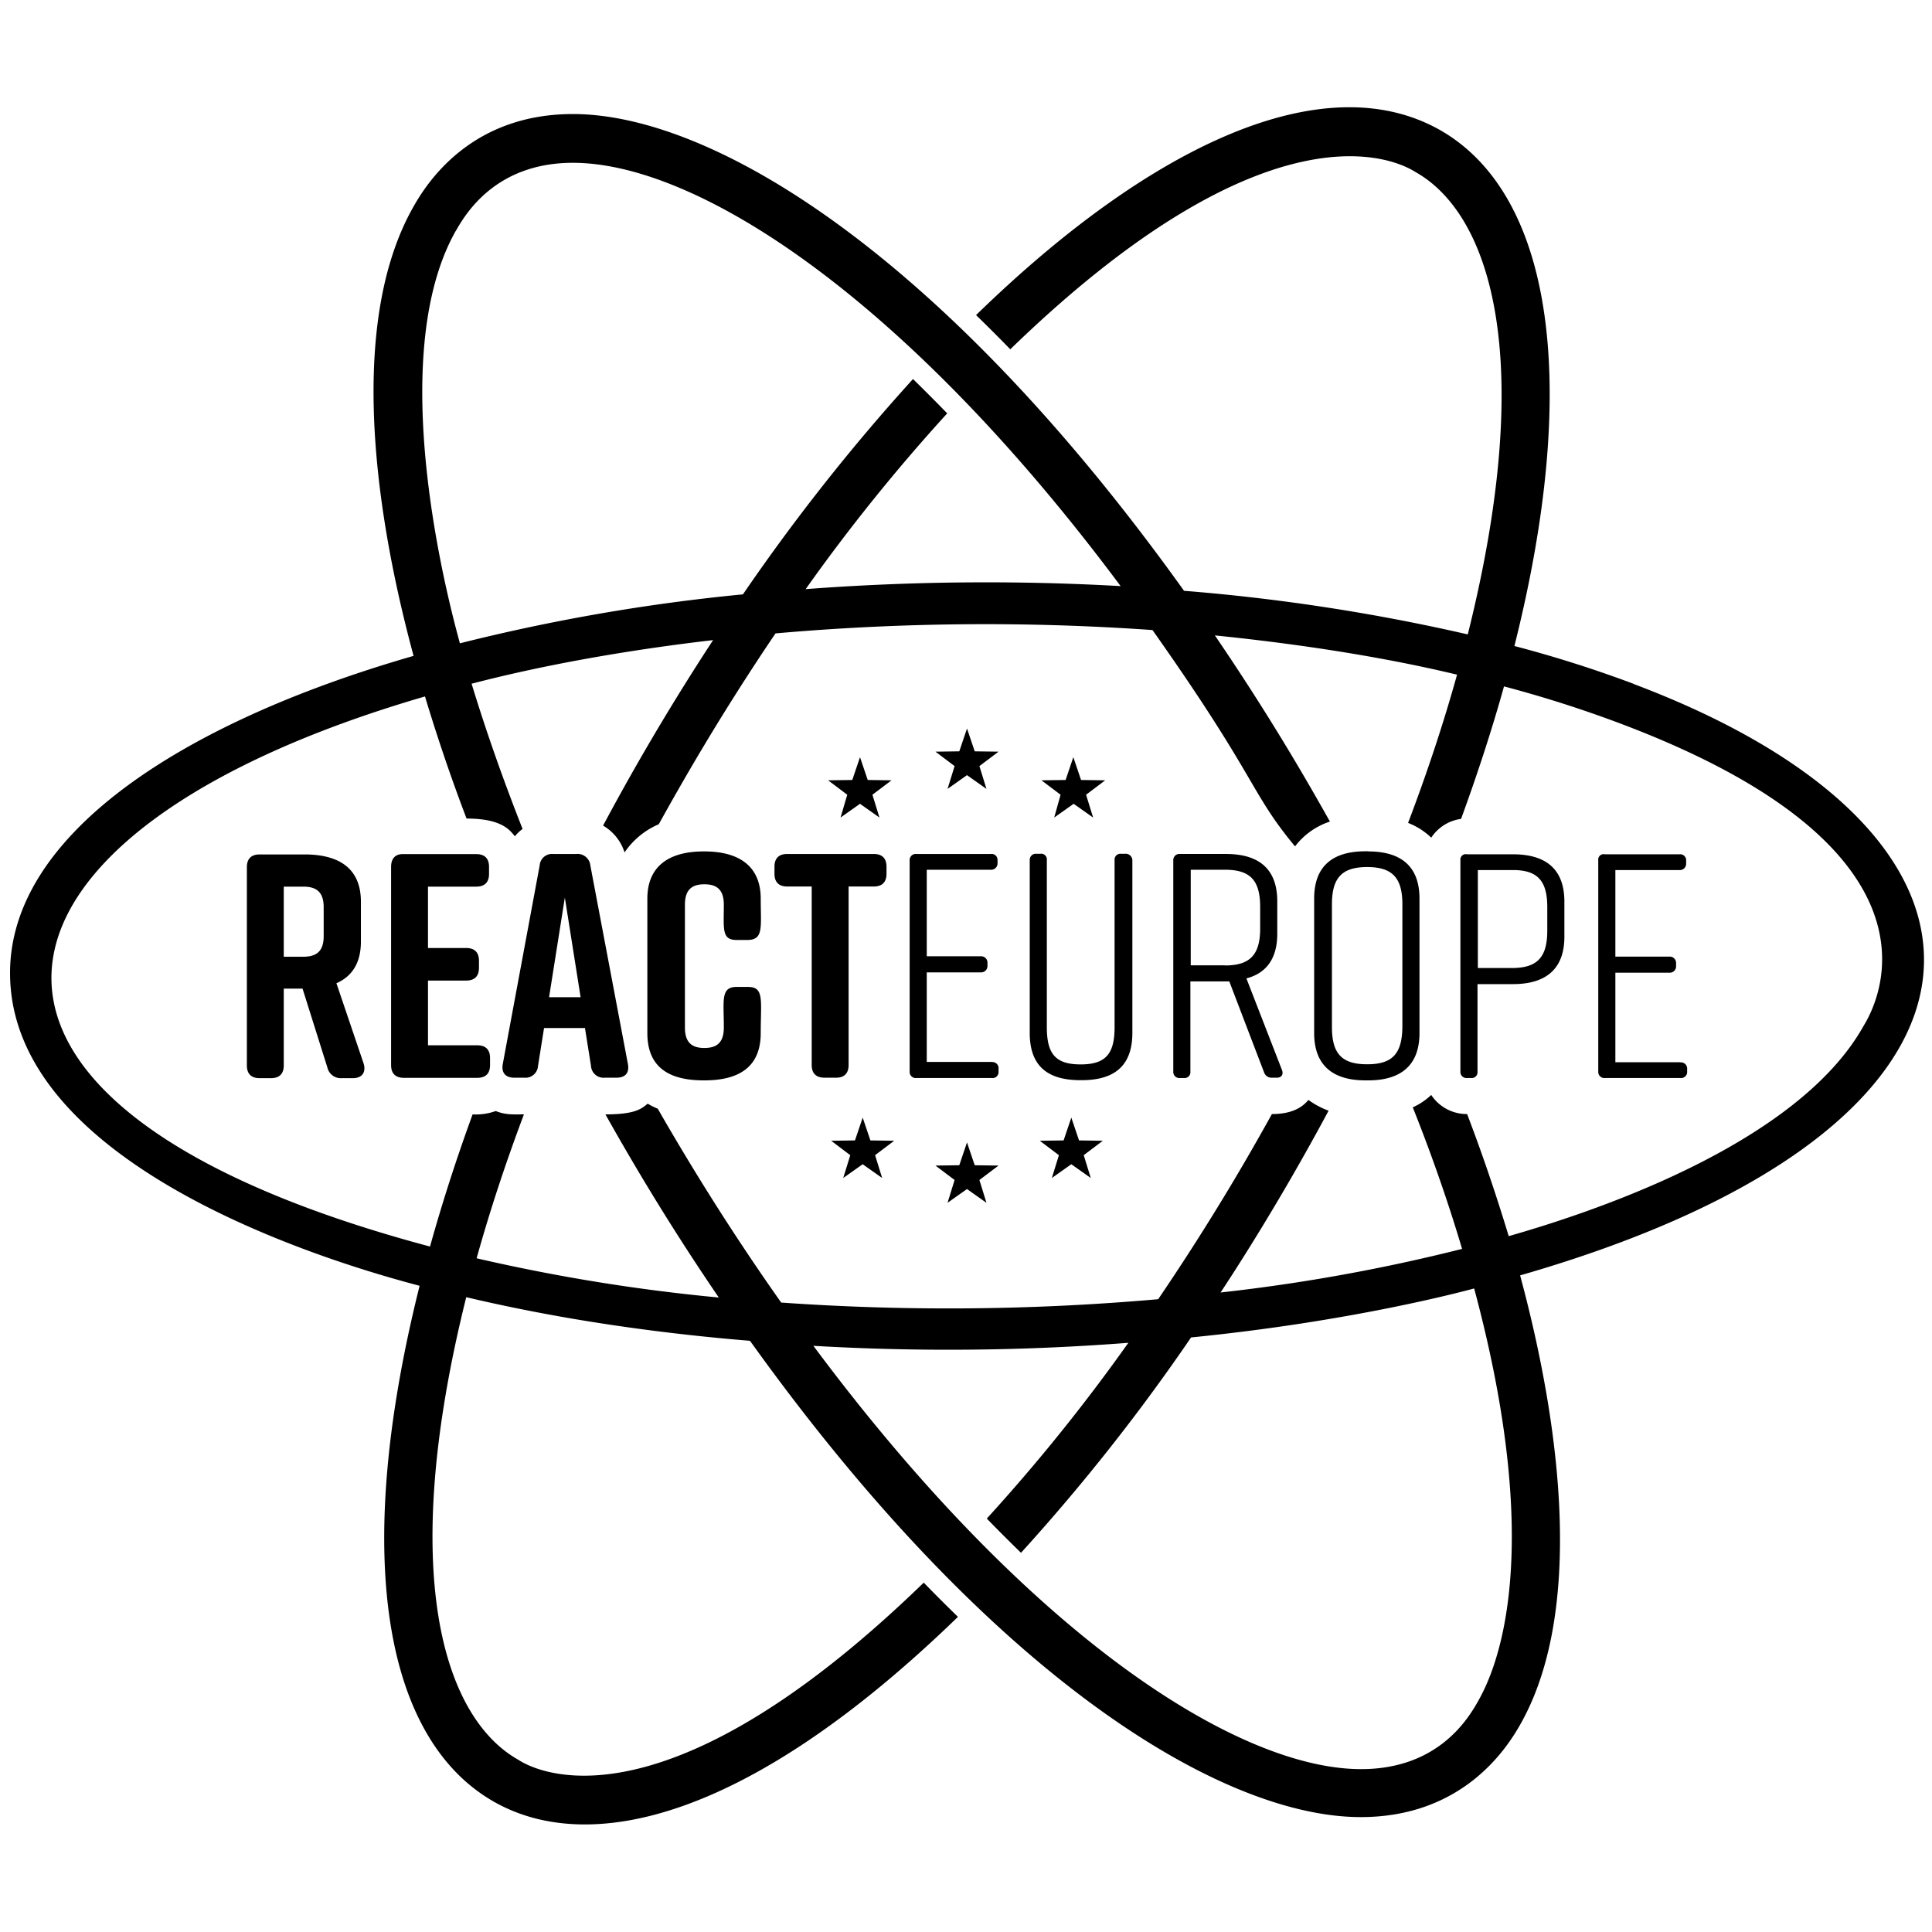 <svg xmlns:cc='http://creativecommons.org/ns#' xmlns:dc='http://purl.org/dc/elements/1.1/' height='576' xmlns:rdf='http://www.w3.org/1999/02/22-rdf-syntax-ns#' viewBox='0 -32 576 576' width='576' xmlns='http://www.w3.org/2000/svg'><!-- Font Awesome Free 5.15.3 by @fontawesome - https://fontawesome.com License - https://fontawesome.com/license/free (Icons: CC BY 4.0, Fonts: SIL OFL 1.1, Code: MIT License) --><path d='M250.6 211.74l5.8-4.1 5.8 4.1-2.1-6.8 5.7-4.3-7.1-.1-2.3-6.8-2.3 6.8-7.2.1 5.7 4.3zm63.7 0l5.8-4.1 5.8 4.1-2.1-6.8 5.7-4.3-7.2-.1-2.3-6.8-2.3 6.8-7.2.1 5.7 4.3zm-91.3 50.5h-3.4c-4.8 0-3.8 4-3.8 12.1 0 4.7-2.3 6.1-5.8 6.1s-5.8-1.4-5.8-6.1v-36.6c0-4.7 2.3-6.1 5.8-6.1s5.8 1.4 5.8 6.1c0 7.2-.7 10.5 3.8 10.5h3.4c4.7-.1 3.8-3.9 3.8-12.3 0-9.9-6.7-14.1-16.8-14.1h-.2c-10.1 0-16.8 4.2-16.8 14.1V276c0 10.4 6.7 14.1 16.8 14.1h.2c10.1 0 16.8-3.8 16.8-14.1 0-9.86 1.1-13.76-3.8-13.76zm-80.7 17.4h-14.7v-19.3H139c2.5 0 3.8-1.3 3.8-3.8v-2.1c0-2.5-1.3-3.8-3.8-3.8h-11.4v-18.3H142c2.5 0 3.8-1.3 3.8-3.8v-2.1c0-2.5-1.3-3.8-3.8-3.8h-21.7c-2.4-.1-3.7 1.3-3.7 3.8v59.1c0 2.5 1.3 3.8 3.8 3.8h21.9c2.5 0 3.8-1.3 3.8-3.8v-2.1c0-2.5-1.3-3.8-3.8-3.8zm-42-18.5c4.6-2 7.3-6 7.3-12.4v-11.9c0-10.1-6.7-14.1-16.8-14.1H77.4c-2.5 0-3.8 1.3-3.8 3.8v59.1c0 2.5 1.3 3.8 3.8 3.8h3.4c2.5 0 3.8-1.3 3.8-3.8v-22.9h5.6l7.4 23.5a4.1 4.1 0 0 0 4.3 3.2h3.3c2.8 0 4-1.8 3.2-4.4zm-3.8-14c0 4.8-2.5 6.1-6.1 6.1h-5.8v-20.9h5.8c3.6 0 6.1 1.3 6.1 6.1zM176 226a3.82 3.82 0 0 0-4.2-3.4h-6.9a3.68 3.68 0 0 0-4 3.4l-11 59.2c-.5 2.7.9 4.1 3.4 4.1h3a3.74 3.74 0 0 0 4.1-3.5l1.8-11.3h12.2l1.8 11.3a3.74 3.74 0 0 0 4.1 3.5h3.5c2.6 0 3.9-1.4 3.4-4.1zm-12.3 39.3l4.7-29.7 4.7 29.7zm89.3 20.2v-53.2h7.5c2.5 0 3.8-1.3 3.8-3.8v-2.1c0-2.5-1.3-3.8-3.8-3.8h-25.8c-2.5 0-3.8 1.3-3.8 3.8v2.1c0 2.5 1.3 3.8 3.8 3.8h7.3v53.2c0 2.5 1.3 3.8 3.8 3.8h3.4c2.5.04 3.8-1.3 3.8-3.76zm248-.8h-19.4V258h16.1a1.89 1.89 0 0 0 2-2v-.8a1.89 1.89 0 0 0-2-2h-16.1v-25.8h19.1a1.89 1.89 0 0 0 2-2v-.8a1.77 1.77 0 0 0-2-1.9h-22.2a1.62 1.62 0 0 0-2 1.8v63a1.81 1.81 0 0 0 2 1.9H501a1.81 1.81 0 0 0 2-1.9v-.8a1.84 1.84 0 0 0-2-1.96zm-93.1-62.9h-.8c-10.1 0-15.3 4.7-15.3 14.1V276c0 9.3 5.2 14.1 15.3 14.1h.8c10.1 0 15.3-4.8 15.3-14.1v-40.1c0-9.36-5.2-14.06-15.3-14.06zm10.2 52.4c-.1 8-3 11.1-10.5 11.1s-10.5-3.1-10.5-11.1v-36.6c0-7.9 3-11.1 10.5-11.1s10.5 3.2 10.5 11.1zm-46.5-14.5c6.1-1.6 9.2-6.1 9.2-13.3v-9.7c0-9.4-5.2-14.1-15.3-14.1h-13.7a1.81 1.81 0 0 0-2 1.9v63a1.81 1.81 0 0 0 2 1.9h1.2a1.74 1.74 0 0 0 1.9-1.9v-26.9h11.6l10.4 27.2a2.32 2.32 0 0 0 2.3 1.5h1.5c1.4 0 2-1 1.5-2.3zm-6.4-3.9H355v-28.5h10.2c7.5 0 10.5 3.1 10.5 11.1v6.4c0 7.84-3 11.04-10.5 11.04zm85.9-33.1h-13.7a1.62 1.62 0 0 0-2 1.8v63a1.81 1.81 0 0 0 2 1.9h1.2a1.74 1.74 0 0 0 1.9-1.9v-26.1h10.6c10.1 0 15.3-4.8 15.3-14.1v-10.5c0-9.4-5.2-14.1-15.3-14.1zm10.2 22.8c0 7.9-3 11.1-10.5 11.1h-10.2v-29.2h10.2c7.5-.1 10.5 3.1 10.5 11zM259.5 308l-2.3-6.8-2.3 6.8-7.1.1 5.7 4.3-2.1 6.8 5.8-4.1 5.8 4.1-2.1-6.8 5.7-4.3zm227.6-136.1a364.42 364.42 0 0 0-35.6-11.3c19.6-78 11.6-134.7-22.3-153.9C394.7-12.66 343.3 11 291 61.94q5.1 4.95 10.2 10.2c82.5-80 119.6-53.5 120.9-52.8 22.4 12.7 36 55.8 15.5 137.8a587.83 587.83 0 0 0-84.6-13C281.1 43.64 212.4 2 170.8 2 140 2 127 23 123.2 29.74c-18.1 32-13.3 84.2.1 133.8-70.5 20.3-120.7 54.1-120.3 95 .5 59.6 103.2 87.8 122.1 92.8-20.5 81.9-10.1 135.6 22.3 153.9 28 15.8 75.1 6 138.2-55.2q-5.1-4.95-10.2-10.2c-82.5 80-119.7 53.5-120.9 52.8-22.3-12.6-36-55.6-15.5-137.9 12.4 2.9 41.8 9.5 84.6 13 71.9 100.4 140.6 142 182.1 142 30.8 0 43.8-21 47.6-27.7 18-31.9 13.3-84.1-.1-133.8 152.3-43.8 156.2-130.2 33.9-176.3zM135.9 36.84c2.9-5.1 11.9-20.3 34.9-20.3 36.8 0 98.8 39.6 163.3 126.2a714 714 0 0 0-93.9.9 547.76 547.76 0 0 1 42.2-52.4Q277.3 86 272.2 81a598.25 598.25 0 0 0-50.7 64.2 569.69 569.69 0 0 0-84.4 14.6c-.2-1.4-24.3-82.2-1.2-123zm304.8 438.3c-2.9 5.1-11.8 20.3-34.9 20.3-36.7 0-98.7-39.4-163.3-126.2a695.38 695.38 0 0 0 93.9-.9 547.76 547.76 0 0 1-42.2 52.4q5.1 5.25 10.2 10.2a588.47 588.47 0 0 0 50.7-64.2c47.3-4.7 80.3-13.5 84.4-14.6 22.7 84.4 4.5 117 1.2 123zm9.1-138.6c-3.6-11.9-7.7-24.1-12.4-36.4a12.67 12.67 0 0 1-10.7-5.7l-.1.1a19.61 19.61 0 0 1-5.4 3.6c5.7 14.3 10.6 28.4 14.7 42.2a535.3 535.3 0 0 1-72 13c3.5-5.3 17.2-26.2 32.2-54.2a24.6 24.6 0 0 1-6-3.2c-1.1 1.2-3.6 4.2-10.9 4.2-6.2 11.2-17.4 30.9-33.9 55.2a711.91 711.91 0 0 1-112.4 1c-7.9-11.2-21.5-31.1-36.8-57.8a21 21 0 0 1-3-1.5c-1.9 1.6-3.9 3.2-12.6 3.2 6.3 11.2 17.5 30.7 33.8 54.6a548.81 548.81 0 0 1-72.2-11.7q5.85-21 14.1-42.9c-3.2 0-5.4.2-8.4-1a17.58 17.58 0 0 1-6.9 1c-4.9 13.4-9.1 26.5-12.7 39.4C-31.7 297-12.1 216 126.7 175.64c3.6 11.9 7.7 24.1 12.4 36.4 10.4 0 12.9 3.4 14.4 5.3a12 12 0 0 1 2.3-2.2c-5.8-14.7-10.9-29.2-15.2-43.3 7-1.8 32.4-8.4 72-13-15.9 24.3-26.7 43.9-32.8 55.3a14.22 14.22 0 0 1 6.4 8 23.42 23.42 0 0 1 10.2-8.4c6.5-11.7 17.9-31.9 34.8-56.9a711.72 711.72 0 0 1 112.4-1c31.5 44.6 28.9 48.1 42.5 64.5a21.42 21.42 0 0 1 10.4-7.4c-6.4-11.4-17.6-31-34.3-55.5 40.4 4.1 65 10 72.2 11.7-4 14.4-8.9 29.2-14.6 44.2a20.74 20.74 0 0 1 6.8 4.3l.1.1a12.72 12.72 0 0 1 8.9-5.6c4.9-13.4 9.2-26.6 12.8-39.5a359.71 359.71 0 0 1 34.5 11c106.1 39.9 74 87.9 72.6 90.4-19.8 35.1-80.1 55.2-105.7 62.5zm-114.4-114h-1.2a1.74 1.74 0 0 0-1.9 1.9v49.8c0 7.9-2.6 11.1-10.1 11.1s-10.1-3.1-10.1-11.1v-49.8a1.69 1.69 0 0 0-1.9-1.9H309a1.81 1.81 0 0 0-2 1.9v51.5c0 9.6 5 14.1 15.1 14.1h.4c10.1 0 15.1-4.6 15.1-14.1v-51.5a2 2 0 0 0-2.2-1.9zM321.7 308l-2.3-6.8-2.3 6.8-7.1.1 5.7 4.3-2.1 6.8 5.8-4.1 5.8 4.1-2.1-6.8 5.7-4.3zm-31.1 7.4l-2.3-6.8-2.3 6.8-7.1.1 5.7 4.3-2.1 6.8 5.8-4.1 5.8 4.1-2.1-6.8 5.7-4.3zm5.1-30.8h-19.4v-26.7h16.1a1.89 1.89 0 0 0 2-2v-.8a1.89 1.89 0 0 0-2-2h-16.1v-25.8h19.1a1.89 1.89 0 0 0 2-2v-.8a1.77 1.77 0 0 0-2-1.9h-22.2a1.81 1.81 0 0 0-2 1.9v63a1.81 1.81 0 0 0 2 1.9h22.5a1.77 1.77 0 0 0 2-1.9v-.8a1.83 1.83 0 0 0-2-2.06zm-7.4-99.4L286 192l-7.1.1 5.7 4.3-2.1 6.8 5.8-4.1 5.8 4.1-2.1-6.8 5.7-4.3-7.1-.1z'/></svg>